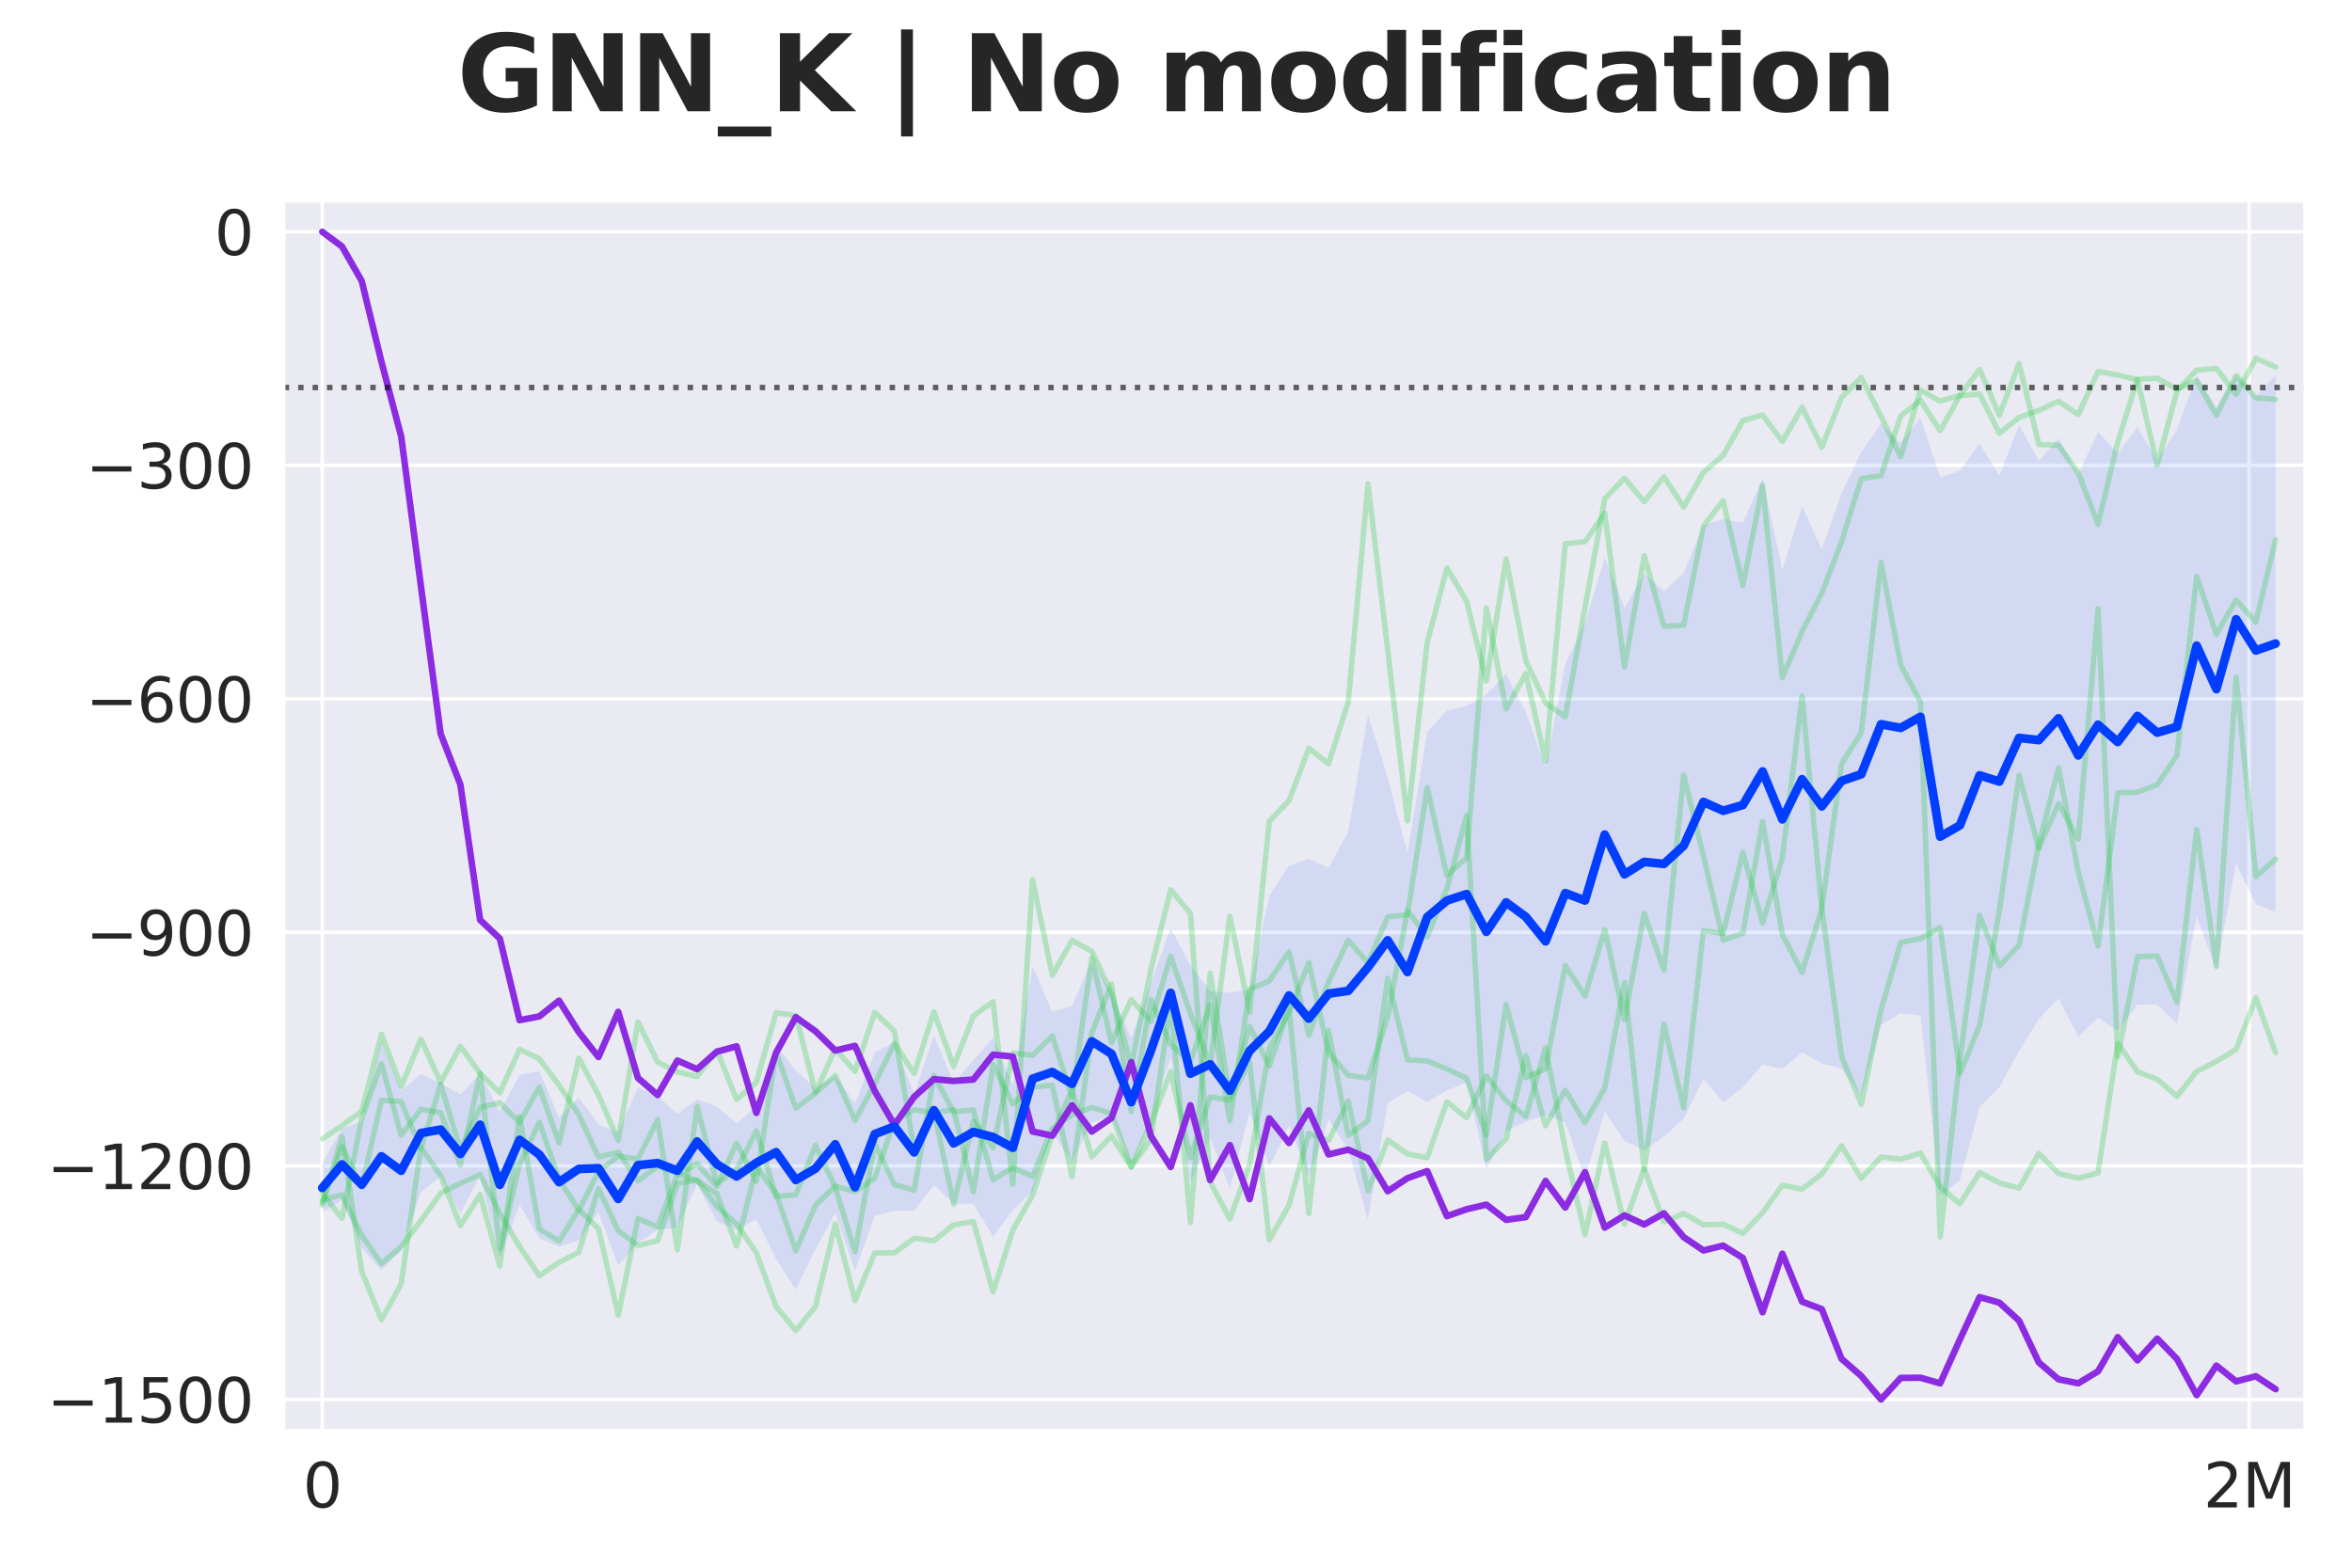 <?xml version="1.0" encoding="utf-8" standalone="no"?>
<!DOCTYPE svg PUBLIC "-//W3C//DTD SVG 1.1//EN"
  "http://www.w3.org/Graphics/SVG/1.1/DTD/svg11.dtd">
<svg xmlns:xlink="http://www.w3.org/1999/xlink" width="540pt" height="360pt" viewBox="0 0 540 360" xmlns="http://www.w3.org/2000/svg" version="1.1">
 <defs>
  <style type="text/css">*{stroke-linejoin: round; stroke-linecap: butt}</style>
 </defs>
 <g id="figure_1">
  <g id="patch_1">
   <path d="M 0 360 
L 540 360 
L 540 0 
L 0 0 
z
" style="fill: #ffffff"/>
  </g>
  <g id="axes_1">
   <g id="patch_2">
    <path d="M 65.14 328.52 
L 529.2 328.52 
L 529.2 46.08 
L 65.14 46.08 
z
" style="fill: #eaeaf2"/>
   </g>
   <g id="matplotlib.axis_1">
    <g id="xtick_1">
     <g id="line2d_1">
      <path d="M 73.988 328.52 
L 73.988 46.08 
" clip-path="url(#p86c59e39cd)" style="fill: none; stroke: #ffffff; stroke-width: 0.8; stroke-linecap: round"/>
     </g>
     <g id="text_1">
      <!-- 0 -->
      <g style="fill: #262626" transform="translate(69.534 346.158) scale(0.14 -0.14)">
       <defs>
        <path id="DejaVuSans-30" d="M 2034 4250 
Q 1547 4250 1301 3770 
Q 1056 3291 1056 2328 
Q 1056 1369 1301 889 
Q 1547 409 2034 409 
Q 2525 409 2770 889 
Q 3016 1369 3016 2328 
Q 3016 3291 2770 3770 
Q 2525 4250 2034 4250 
z
M 2034 4750 
Q 2819 4750 3233 4129 
Q 3647 3509 3647 2328 
Q 3647 1150 3233 529 
Q 2819 -91 2034 -91 
Q 1250 -91 836 529 
Q 422 1150 422 2328 
Q 422 3509 836 4129 
Q 1250 4750 2034 4750 
z
" transform="scale(0.016)"/>
       </defs>
       <use xlink:href="#DejaVuSans-30"/>
      </g>
     </g>
    </g>
    <g id="xtick_2">
     <g id="line2d_2">
      <path d="M 516.371 328.52 
L 516.371 46.08 
" clip-path="url(#p86c59e39cd)" style="fill: none; stroke: #ffffff; stroke-width: 0.8; stroke-linecap: round"/>
     </g>
     <g id="text_2">
      <!-- 2M -->
      <g style="fill: #262626" transform="translate(505.877 346.158) scale(0.14 -0.14)">
       <defs>
        <path id="DejaVuSans-32" d="M 1228 531 
L 3431 531 
L 3431 0 
L 469 0 
L 469 531 
Q 828 903 1448 1529 
Q 2069 2156 2228 2338 
Q 2531 2678 2651 2914 
Q 2772 3150 2772 3378 
Q 2772 3750 2511 3984 
Q 2250 4219 1831 4219 
Q 1534 4219 1204 4116 
Q 875 4013 500 3803 
L 500 4441 
Q 881 4594 1212 4672 
Q 1544 4750 1819 4750 
Q 2544 4750 2975 4387 
Q 3406 4025 3406 3419 
Q 3406 3131 3298 2873 
Q 3191 2616 2906 2266 
Q 2828 2175 2409 1742 
Q 1991 1309 1228 531 
z
" transform="scale(0.016)"/>
        <path id="DejaVuSans-4d" d="M 628 4666 
L 1569 4666 
L 2759 1491 
L 3956 4666 
L 4897 4666 
L 4897 0 
L 4281 0 
L 4281 4097 
L 3078 897 
L 2444 897 
L 1241 4097 
L 1241 0 
L 628 0 
L 628 4666 
z
" transform="scale(0.016)"/>
       </defs>
       <use xlink:href="#DejaVuSans-32"/>
       <use xlink:href="#DejaVuSans-4d" transform="translate(63.623 0)"/>
      </g>
     </g>
    </g>
   </g>
   <g id="matplotlib.axis_2">
    <g id="ytick_1">
     <g id="line2d_3">
      <path d="M 65.14 321.37 
L 529.2 321.37 
" clip-path="url(#p86c59e39cd)" style="fill: none; stroke: #ffffff; stroke-width: 0.8; stroke-linecap: round"/>
     </g>
     <g id="text_3">
      <!-- −1500 -->
      <g style="fill: #262626" transform="translate(10.778 326.689) scale(0.14 -0.14)">
       <defs>
        <path id="DejaVuSans-2212" d="M 678 2272 
L 4684 2272 
L 4684 1741 
L 678 1741 
L 678 2272 
z
" transform="scale(0.016)"/>
        <path id="DejaVuSans-31" d="M 794 531 
L 1825 531 
L 1825 4091 
L 703 3866 
L 703 4441 
L 1819 4666 
L 2450 4666 
L 2450 531 
L 3481 531 
L 3481 0 
L 794 0 
L 794 531 
z
" transform="scale(0.016)"/>
        <path id="DejaVuSans-35" d="M 691 4666 
L 3169 4666 
L 3169 4134 
L 1269 4134 
L 1269 2991 
Q 1406 3038 1543 3061 
Q 1681 3084 1819 3084 
Q 2600 3084 3056 2656 
Q 3513 2228 3513 1497 
Q 3513 744 3044 326 
Q 2575 -91 1722 -91 
Q 1428 -91 1123 -41 
Q 819 9 494 109 
L 494 744 
Q 775 591 1075 516 
Q 1375 441 1709 441 
Q 2250 441 2565 725 
Q 2881 1009 2881 1497 
Q 2881 1984 2565 2268 
Q 2250 2553 1709 2553 
Q 1456 2553 1204 2497 
Q 953 2441 691 2322 
L 691 4666 
z
" transform="scale(0.016)"/>
       </defs>
       <use xlink:href="#DejaVuSans-2212"/>
       <use xlink:href="#DejaVuSans-31" transform="translate(83.789 0)"/>
       <use xlink:href="#DejaVuSans-35" transform="translate(147.412 0)"/>
       <use xlink:href="#DejaVuSans-30" transform="translate(211.035 0)"/>
       <use xlink:href="#DejaVuSans-30" transform="translate(274.658 0)"/>
      </g>
     </g>
    </g>
    <g id="ytick_2">
     <g id="line2d_4">
      <path d="M 65.14 267.742 
L 529.2 267.742 
" clip-path="url(#p86c59e39cd)" style="fill: none; stroke: #ffffff; stroke-width: 0.8; stroke-linecap: round"/>
     </g>
     <g id="text_4">
      <!-- −1200 -->
      <g style="fill: #262626" transform="translate(10.778 273.061) scale(0.14 -0.14)">
       <use xlink:href="#DejaVuSans-2212"/>
       <use xlink:href="#DejaVuSans-31" transform="translate(83.789 0)"/>
       <use xlink:href="#DejaVuSans-32" transform="translate(147.412 0)"/>
       <use xlink:href="#DejaVuSans-30" transform="translate(211.035 0)"/>
       <use xlink:href="#DejaVuSans-30" transform="translate(274.658 0)"/>
      </g>
     </g>
    </g>
    <g id="ytick_3">
     <g id="line2d_5">
      <path d="M 65.14 214.114 
L 529.2 214.114 
" clip-path="url(#p86c59e39cd)" style="fill: none; stroke: #ffffff; stroke-width: 0.8; stroke-linecap: round"/>
     </g>
     <g id="text_5">
      <!-- −900 -->
      <g style="fill: #262626" transform="translate(19.686 219.433) scale(0.14 -0.14)">
       <defs>
        <path id="DejaVuSans-39" d="M 703 97 
L 703 672 
Q 941 559 1184 500 
Q 1428 441 1663 441 
Q 2288 441 2617 861 
Q 2947 1281 2994 2138 
Q 2813 1869 2534 1725 
Q 2256 1581 1919 1581 
Q 1219 1581 811 2004 
Q 403 2428 403 3163 
Q 403 3881 828 4315 
Q 1253 4750 1959 4750 
Q 2769 4750 3195 4129 
Q 3622 3509 3622 2328 
Q 3622 1225 3098 567 
Q 2575 -91 1691 -91 
Q 1453 -91 1209 -44 
Q 966 3 703 97 
z
M 1959 2075 
Q 2384 2075 2632 2365 
Q 2881 2656 2881 3163 
Q 2881 3666 2632 3958 
Q 2384 4250 1959 4250 
Q 1534 4250 1286 3958 
Q 1038 3666 1038 3163 
Q 1038 2656 1286 2365 
Q 1534 2075 1959 2075 
z
" transform="scale(0.016)"/>
       </defs>
       <use xlink:href="#DejaVuSans-2212"/>
       <use xlink:href="#DejaVuSans-39" transform="translate(83.789 0)"/>
       <use xlink:href="#DejaVuSans-30" transform="translate(147.412 0)"/>
       <use xlink:href="#DejaVuSans-30" transform="translate(211.035 0)"/>
      </g>
     </g>
    </g>
    <g id="ytick_4">
     <g id="line2d_6">
      <path d="M 65.14 160.486 
L 529.2 160.486 
" clip-path="url(#p86c59e39cd)" style="fill: none; stroke: #ffffff; stroke-width: 0.8; stroke-linecap: round"/>
     </g>
     <g id="text_6">
      <!-- −600 -->
      <g style="fill: #262626" transform="translate(19.686 165.805) scale(0.14 -0.14)">
       <defs>
        <path id="DejaVuSans-36" d="M 2113 2584 
Q 1688 2584 1439 2293 
Q 1191 2003 1191 1497 
Q 1191 994 1439 701 
Q 1688 409 2113 409 
Q 2538 409 2786 701 
Q 3034 994 3034 1497 
Q 3034 2003 2786 2293 
Q 2538 2584 2113 2584 
z
M 3366 4563 
L 3366 3988 
Q 3128 4100 2886 4159 
Q 2644 4219 2406 4219 
Q 1781 4219 1451 3797 
Q 1122 3375 1075 2522 
Q 1259 2794 1537 2939 
Q 1816 3084 2150 3084 
Q 2853 3084 3261 2657 
Q 3669 2231 3669 1497 
Q 3669 778 3244 343 
Q 2819 -91 2113 -91 
Q 1303 -91 875 529 
Q 447 1150 447 2328 
Q 447 3434 972 4092 
Q 1497 4750 2381 4750 
Q 2619 4750 2861 4703 
Q 3103 4656 3366 4563 
z
" transform="scale(0.016)"/>
       </defs>
       <use xlink:href="#DejaVuSans-2212"/>
       <use xlink:href="#DejaVuSans-36" transform="translate(83.789 0)"/>
       <use xlink:href="#DejaVuSans-30" transform="translate(147.412 0)"/>
       <use xlink:href="#DejaVuSans-30" transform="translate(211.035 0)"/>
      </g>
     </g>
    </g>
    <g id="ytick_5">
     <g id="line2d_7">
      <path d="M 65.14 106.858 
L 529.2 106.858 
" clip-path="url(#p86c59e39cd)" style="fill: none; stroke: #ffffff; stroke-width: 0.8; stroke-linecap: round"/>
     </g>
     <g id="text_7">
      <!-- −300 -->
      <g style="fill: #262626" transform="translate(19.686 112.177) scale(0.14 -0.14)">
       <defs>
        <path id="DejaVuSans-33" d="M 2597 2516 
Q 3050 2419 3304 2112 
Q 3559 1806 3559 1356 
Q 3559 666 3084 287 
Q 2609 -91 1734 -91 
Q 1441 -91 1130 -33 
Q 819 25 488 141 
L 488 750 
Q 750 597 1062 519 
Q 1375 441 1716 441 
Q 2309 441 2620 675 
Q 2931 909 2931 1356 
Q 2931 1769 2642 2001 
Q 2353 2234 1838 2234 
L 1294 2234 
L 1294 2753 
L 1863 2753 
Q 2328 2753 2575 2939 
Q 2822 3125 2822 3475 
Q 2822 3834 2567 4026 
Q 2313 4219 1838 4219 
Q 1578 4219 1281 4162 
Q 984 4106 628 3988 
L 628 4550 
Q 988 4650 1302 4700 
Q 1616 4750 1894 4750 
Q 2613 4750 3031 4423 
Q 3450 4097 3450 3541 
Q 3450 3153 3228 2886 
Q 3006 2619 2597 2516 
z
" transform="scale(0.016)"/>
       </defs>
       <use xlink:href="#DejaVuSans-2212"/>
       <use xlink:href="#DejaVuSans-33" transform="translate(83.789 0)"/>
       <use xlink:href="#DejaVuSans-30" transform="translate(147.412 0)"/>
       <use xlink:href="#DejaVuSans-30" transform="translate(211.035 0)"/>
      </g>
     </g>
    </g>
    <g id="ytick_6">
     <g id="line2d_8">
      <path d="M 65.14 53.23 
L 529.2 53.23 
" clip-path="url(#p86c59e39cd)" style="fill: none; stroke: #ffffff; stroke-width: 0.8; stroke-linecap: round"/>
     </g>
     <g id="text_8">
      <!-- 0 -->
      <g style="fill: #262626" transform="translate(49.233 58.549) scale(0.14 -0.14)">
       <use xlink:href="#DejaVuSans-30"/>
      </g>
     </g>
    </g>
   </g>
   <g id="FillBetweenPolyCollection_1">
    <path d="M 73.988 267.091 
L 73.988 278.483 
L 78.518 275.624 
L 83.048 286.527 
L 87.578 291.694 
L 92.108 287.128 
L 96.638 273.802 
L 101.168 270.046 
L 105.698 278.686 
L 110.228 269.949 
L 114.758 288.867 
L 119.288 276.635 
L 123.818 284.331 
L 128.348 286.305 
L 132.878 284.853 
L 137.408 278.316 
L 141.938 290.54 
L 146.468 285.398 
L 150.998 282.388 
L 155.528 281.887 
L 160.058 271.86 
L 164.588 280.529 
L 169.118 282.392 
L 173.648 279.991 
L 178.178 289.109 
L 182.708 296.148 
L 187.238 286.816 
L 191.768 278.62 
L 196.298 291.832 
L 200.828 279.229 
L 205.358 278.014 
L 209.888 277.955 
L 214.418 272.108 
L 218.948 276.465 
L 223.478 276.412 
L 228.008 283.969 
L 232.538 277.884 
L 237.068 273.581 
L 241.598 259.953 
L 246.128 266.783 
L 250.658 257.725 
L 255.188 256.161 
L 259.718 267.75 
L 264.248 256.869 
L 268.778 242.853 
L 273.308 271.425 
L 277.838 261.18 
L 282.368 272.93 
L 286.898 255.448 
L 291.428 267.921 
L 295.958 258.407 
L 300.488 270.613 
L 305.018 257.121 
L 309.548 264.025 
L 314.078 280.166 
L 318.608 253.253 
L 323.138 250.522 
L 327.668 253.08 
L 332.198 250.409 
L 336.728 248.546 
L 341.258 268.487 
L 345.788 259.69 
L 350.318 257.577 
L 354.848 256.043 
L 359.378 257.746 
L 363.908 270.489 
L 368.438 255.32 
L 372.968 261.977 
L 377.498 264.109 
L 382.028 260.987 
L 386.558 256.868 
L 391.088 247.707 
L 395.618 253.156 
L 400.148 249.669 
L 404.678 244.429 
L 409.208 245.481 
L 413.738 241.614 
L 418.268 244.209 
L 422.798 245.364 
L 427.328 251.765 
L 431.858 235.32 
L 436.388 232.659 
L 440.918 233.237 
L 445.448 274.646 
L 449.978 270.955 
L 454.508 254.217 
L 459.038 249.677 
L 463.568 241.34 
L 468.098 234.048 
L 472.628 229.253 
L 477.158 238.047 
L 481.688 233.626 
L 486.218 236.721 
L 490.748 230.709 
L 495.278 230.692 
L 499.808 235.031 
L 504.338 210.393 
L 508.868 222.907 
L 513.398 198.309 
L 517.928 207.63 
L 522.458 209.463 
L 522.458 86.115 
L 522.458 86.115 
L 517.928 91.126 
L 513.398 86.108 
L 508.868 93.58 
L 504.338 86.142 
L 499.808 98.758 
L 495.278 105.793 
L 490.748 98.11 
L 486.218 104.061 
L 481.688 99.208 
L 477.158 108.901 
L 472.628 100.651 
L 468.098 105.873 
L 463.568 97.56 
L 459.038 109.271 
L 454.508 101.882 
L 449.978 108.109 
L 445.448 109.604 
L 440.918 95.967 
L 436.388 101.642 
L 431.858 97.313 
L 427.328 103.821 
L 422.798 113.32 
L 418.268 126.122 
L 413.738 116.27 
L 409.208 130.828 
L 404.678 109.894 
L 400.148 120.062 
L 395.618 119.201 
L 391.088 120.61 
L 386.558 131.558 
L 382.028 135.776 
L 377.498 131.743 
L 372.968 139.567 
L 368.438 127.989 
L 363.908 143.08 
L 359.378 152.439 
L 354.848 176.269 
L 350.318 163.508 
L 345.788 154.757 
L 341.258 159.477 
L 336.728 162.088 
L 332.198 163.204 
L 327.668 168.121 
L 323.138 195.913 
L 318.608 178.605 
L 314.078 164.078 
L 309.548 191.031 
L 305.018 199.274 
L 300.488 197.206 
L 295.958 198.787 
L 291.428 205.727 
L 286.898 227.196 
L 282.368 227.957 
L 277.838 227.619 
L 273.308 221.67 
L 268.778 213.144 
L 264.248 225.598 
L 259.718 238.459 
L 255.188 227.83 
L 250.658 220.531 
L 246.128 230.995 
L 241.598 232.397 
L 237.068 221.866 
L 232.538 249.276 
L 228.008 238.266 
L 223.478 243.485 
L 218.948 248.644 
L 214.418 237.794 
L 209.888 251.315 
L 205.358 239.363 
L 200.828 241.642 
L 196.298 253.441 
L 191.768 246.924 
L 187.238 249.857 
L 182.708 245.792 
L 178.178 240.062 
L 173.648 254.061 
L 169.118 257.92 
L 164.588 254.149 
L 160.058 252.412 
L 155.528 255.77 
L 150.998 251.8 
L 146.468 249.74 
L 141.938 260.09 
L 137.408 258.209 
L 132.878 252.017 
L 128.348 256.636 
L 123.818 245.908 
L 119.288 246.861 
L 114.758 255.294 
L 110.228 246.615 
L 105.698 251.298 
L 101.168 248.741 
L 96.638 246.603 
L 92.108 250.564 
L 87.578 239.394 
L 83.048 257.547 
L 78.518 259.145 
L 73.988 267.091 
z
" clip-path="url(#p86c59e39cd)" style="fill: #023eff; fill-opacity: 0.1"/>
   </g>
   <g id="line2d_9">
    <path d="M 73.988 276.685 
L 78.518 260.913 
L 83.048 291.99 
L 87.578 303.078 
L 92.108 294.82 
L 96.638 263.457 
L 101.168 269.963 
L 105.698 281.453 
L 110.228 274.318 
L 114.758 290.754 
L 119.288 256.384 
L 123.818 282.218 
L 128.348 285.026 
L 132.878 277.719 
L 137.408 282.178 
L 141.938 302.019 
L 146.468 279.846 
L 150.998 281.753 
L 155.528 269.716 
L 160.058 267.253 
L 164.588 272.462 
L 169.118 262.485 
L 173.648 271.308 
L 178.178 241.517 
L 182.708 254.486 
L 187.238 251.015 
L 191.768 246.953 
L 196.298 257.324 
L 200.828 248.892 
L 205.358 239.556 
L 209.888 246.53 
L 214.418 232.338 
L 218.948 244.875 
L 223.478 233.26 
L 228.008 230.005 
L 232.538 271.964 
L 237.068 201.986 
L 241.598 223.955 
L 246.128 215.955 
L 250.658 218.468 
L 255.188 227.985 
L 259.718 244.731 
L 264.248 222.514 
L 268.778 204.315 
L 273.308 209.746 
L 277.838 271.408 
L 282.368 279.934 
L 286.898 267.408 
L 291.428 240.771 
L 295.958 232.438 
L 300.488 221.027 
L 305.018 241.674 
L 309.548 246.948 
L 314.078 247.552 
L 318.608 233.496 
L 323.138 209.124 
L 327.668 215.113 
L 332.198 204.104 
L 336.728 187.27 
L 341.258 266.197 
L 345.788 261.511 
L 350.318 242.381 
L 354.848 258.521 
L 359.378 250.328 
L 363.908 257.779 
L 368.438 249.871 
L 372.968 225.641 
L 377.498 268.674 
L 382.028 235.228 
L 386.558 254.412 
L 391.088 213.721 
L 395.618 214.355 
L 400.148 195.78 
L 404.678 211.947 
L 409.208 197.043 
L 413.738 159.842 
L 418.268 208.678 
L 422.798 242.5 
L 427.328 253.583 
L 431.858 231.866 
L 436.388 216.456 
L 440.918 215.529 
L 445.448 212.983 
L 449.978 246.507 
L 454.508 235.496 
L 459.038 209.092 
L 463.568 178.036 
L 468.098 194.792 
L 472.628 184.543 
L 477.158 192.713 
L 481.688 139.771 
L 486.218 242.693 
L 490.748 219.687 
L 495.278 219.54 
L 499.808 230.131 
L 504.338 190.503 
L 508.868 221.897 
L 513.398 155.475 
L 517.928 201.273 
L 522.458 197.299 
" clip-path="url(#p86c59e39cd)" style="fill: none; stroke: #1ac938; stroke-opacity: 0.27; stroke-width: 1.25; stroke-linecap: round"/>
   </g>
   <g id="line2d_10">
    <path d="M 73.988 274.059 
L 78.518 279.761 
L 83.048 256.789 
L 87.578 244.265 
L 92.108 260.671 
L 96.638 254.74 
L 101.168 255.513 
L 105.698 267.567 
L 110.228 246.532 
L 114.758 286.782 
L 119.288 267.333 
L 123.818 257.701 
L 128.348 270.762 
L 132.878 277.979 
L 137.408 269.052 
L 141.938 265.491 
L 146.468 266.143 
L 150.998 257.108 
L 155.528 286.96 
L 160.058 254.097 
L 164.588 271.801 
L 169.118 268.637 
L 173.648 259.669 
L 178.178 274.698 
L 182.708 274.41 
L 187.238 263.001 
L 191.768 272.627 
L 196.298 287.473 
L 200.828 262.532 
L 205.358 272.062 
L 209.888 273.298 
L 214.418 246.977 
L 218.948 255.315 
L 223.478 254.908 
L 228.008 270.935 
L 232.538 268.126 
L 237.068 270.168 
L 241.598 259.113 
L 246.128 256.074 
L 250.658 254.299 
L 255.188 255.736 
L 259.718 267.996 
L 264.248 257.885 
L 268.778 246.08 
L 273.308 265.836 
L 277.838 251.914 
L 282.368 252.646 
L 286.898 243.896 
L 291.428 284.729 
L 295.958 276.74 
L 300.488 260.289 
L 305.018 261.888 
L 309.548 252.883 
L 314.078 273.435 
L 318.608 261.774 
L 323.138 264.993 
L 327.668 265.853 
L 332.198 253.029 
L 336.728 256.672 
L 341.258 247.049 
L 345.788 252.755 
L 350.318 256.411 
L 354.848 240.6 
L 359.378 263.93 
L 363.908 283.538 
L 368.438 262.48 
L 372.968 281.088 
L 377.498 268.396 
L 382.028 280.598 
L 386.558 278.643 
L 391.088 281.255 
L 395.618 281.127 
L 400.148 283.216 
L 404.678 278.462 
L 409.208 272.172 
L 413.738 273.07 
L 418.268 269.613 
L 422.798 263.122 
L 427.328 270.584 
L 431.858 265.688 
L 436.388 266.194 
L 440.918 264.792 
L 445.448 272.569 
L 449.978 276.436 
L 454.508 269.234 
L 459.038 271.63 
L 463.568 272.862 
L 468.098 264.857 
L 472.628 269.496 
L 477.158 270.557 
L 481.688 269.354 
L 486.218 239.567 
L 490.748 246.128 
L 495.278 247.809 
L 499.808 251.775 
L 504.338 246.034 
L 508.868 243.755 
L 513.398 240.939 
L 517.928 229.135 
L 522.458 241.712 
" clip-path="url(#p86c59e39cd)" style="fill: none; stroke: #1ac938; stroke-opacity: 0.27; stroke-width: 1.25; stroke-linecap: round"/>
   </g>
   <g id="line2d_11">
    <path d="M 73.988 276.181 
L 78.518 263.356 
L 83.048 272.591 
L 87.578 252.677 
L 92.108 252.966 
L 96.638 263.853 
L 101.168 248.958 
L 105.698 263.986 
L 110.228 254.311 
L 114.758 253.251 
L 119.288 257.788 
L 123.818 249.593 
L 128.348 262.466 
L 132.878 242.98 
L 137.408 251.451 
L 141.938 261.876 
L 146.468 234.661 
L 150.998 243.908 
L 155.528 246.16 
L 160.058 247.213 
L 164.588 241.212 
L 169.118 252.459 
L 173.648 248.558 
L 178.178 232.566 
L 182.708 233.197 
L 187.238 250.893 
L 191.768 240.833 
L 196.298 246.033 
L 200.828 232.493 
L 205.358 236.78 
L 209.888 264.136 
L 214.418 255.093 
L 218.948 276.465 
L 223.478 257.398 
L 228.008 263.582 
L 232.538 241.811 
L 237.068 242.353 
L 241.598 237.897 
L 246.128 251.941 
L 250.658 220.036 
L 255.188 239.438 
L 259.718 229.556 
L 264.248 234.565 
L 268.778 219.631 
L 273.308 232.719 
L 277.838 244.396 
L 282.368 210.399 
L 286.898 232.402 
L 291.428 188.584 
L 295.958 183.84 
L 300.488 171.824 
L 305.018 175.398 
L 309.548 161.165 
L 314.078 111.121 
L 318.608 149.216 
L 323.138 188.52 
L 327.668 147.543 
L 332.198 130.432 
L 336.728 138.076 
L 341.258 156.346 
L 345.788 128.354 
L 350.318 151.744 
L 354.848 161.41 
L 359.378 164.607 
L 363.908 139.467 
L 368.438 114.557 
L 372.968 109.791 
L 377.498 115.214 
L 382.028 109.477 
L 386.558 116.45 
L 391.088 108.479 
L 395.618 104.535 
L 400.148 96.589 
L 404.678 95.306 
L 409.208 101.375 
L 413.738 93.508 
L 418.268 102.722 
L 422.798 91.284 
L 427.328 86.68 
L 431.858 95.625 
L 436.388 104.91 
L 440.918 89.564 
L 445.448 92.123 
L 449.978 90.793 
L 454.508 84.844 
L 459.038 95.342 
L 463.568 83.469 
L 468.098 102.056 
L 472.628 102.271 
L 477.158 108.601 
L 481.688 120.396 
L 486.218 101.493 
L 490.748 87.087 
L 495.278 86.863 
L 499.808 89.34 
L 504.338 87.429 
L 508.868 95.339 
L 513.398 86.274 
L 517.928 91.35 
L 522.458 91.723 
" clip-path="url(#p86c59e39cd)" style="fill: none; stroke: #1ac938; stroke-opacity: 0.27; stroke-width: 1.25; stroke-linecap: round"/>
   </g>
   <g id="line2d_12">
    <path d="M 73.988 275.478 
L 78.518 274.397 
L 83.048 283.637 
L 87.578 290.175 
L 92.108 286.266 
L 96.638 280.338 
L 101.168 274.009 
L 105.698 271.733 
L 110.228 269.734 
L 114.758 278.66 
L 119.288 286.261 
L 123.818 292.94 
L 128.348 289.892 
L 132.878 287.568 
L 137.408 272.94 
L 141.938 282.617 
L 146.468 286.031 
L 150.998 284.893 
L 155.528 271.784 
L 160.058 270.979 
L 164.588 277.08 
L 169.118 281.074 
L 173.648 287.668 
L 178.178 300.033 
L 182.708 305.543 
L 187.238 300.021 
L 191.768 281.072 
L 196.298 298.693 
L 200.828 287.749 
L 205.358 287.684 
L 209.888 284.346 
L 214.418 284.894 
L 218.948 281.258 
L 223.478 280.509 
L 228.008 296.641 
L 232.538 282.476 
L 237.068 274.461 
L 241.598 260.669 
L 246.128 250.294 
L 250.658 265.66 
L 255.188 260.841 
L 259.718 267.984 
L 264.248 261.601 
L 268.778 230.092 
L 273.308 280.736 
L 277.838 223.513 
L 282.368 251.864 
L 286.898 235.706 
L 291.428 244.793 
L 295.958 231.364 
L 300.488 278.684 
L 305.018 236.601 
L 309.548 260.715 
L 314.078 257.387 
L 318.608 224.614 
L 323.138 243.391 
L 327.668 243.613 
L 332.198 245.473 
L 336.728 247.617 
L 341.258 260.699 
L 345.788 230.685 
L 350.318 247.497 
L 354.848 245.428 
L 359.378 221.742 
L 363.908 228.734 
L 368.438 213.473 
L 372.968 234.184 
L 377.498 209.762 
L 382.028 222.805 
L 386.558 178.006 
L 391.088 196.506 
L 395.618 215.909 
L 400.148 214.326 
L 404.678 188.658 
L 409.208 214.623 
L 413.738 223.267 
L 418.268 208.627 
L 422.798 175.384 
L 427.328 168.233 
L 431.858 129.189 
L 436.388 152.686 
L 440.918 161.184 
L 445.448 284.051 
L 449.978 243.061 
L 454.508 210.209 
L 459.038 221.831 
L 463.568 217.03 
L 468.098 193.851 
L 472.628 176.313 
L 477.158 200.292 
L 481.688 217.248 
L 486.218 182.082 
L 490.748 181.928 
L 495.278 180.177 
L 499.808 173.479 
L 504.338 132.364 
L 508.868 145.655 
L 513.398 137.764 
L 517.928 142.854 
L 522.458 123.927 
" clip-path="url(#p86c59e39cd)" style="fill: none; stroke: #1ac938; stroke-opacity: 0.27; stroke-width: 1.25; stroke-linecap: round"/>
   </g>
   <g id="line2d_13">
    <path d="M 73.988 261.532 
L 78.518 258.497 
L 83.048 255.177 
L 87.578 237.524 
L 92.108 249.505 
L 96.638 238.625 
L 101.168 248.526 
L 105.698 240.221 
L 110.228 246.515 
L 114.758 250.956 
L 119.288 240.974 
L 123.818 243.145 
L 128.348 249.208 
L 132.878 255.929 
L 137.408 265.694 
L 141.938 264.572 
L 146.468 271.164 
L 150.998 267.809 
L 155.528 269.524 
L 160.058 271.138 
L 164.588 274.14 
L 169.118 286.125 
L 173.648 267.928 
L 178.178 274.114 
L 182.708 287.215 
L 187.238 276.752 
L 191.768 272.374 
L 196.298 273.659 
L 200.828 270.512 
L 205.358 257.36 
L 209.888 254.864 
L 214.418 255.452 
L 218.948 254.861 
L 223.478 273.668 
L 228.008 244.424 
L 232.538 253.524 
L 237.068 249.651 
L 241.598 249.241 
L 246.128 270.182 
L 250.658 237.178 
L 255.188 225.978 
L 259.718 255.256 
L 264.248 229.602 
L 268.778 239.874 
L 273.308 243.7 
L 277.838 230.769 
L 282.368 257.375 
L 286.898 227.197 
L 291.428 225.245 
L 295.958 218.602 
L 300.488 237.724 
L 305.018 225.427 
L 309.548 215.929 
L 314.078 221.112 
L 318.608 210.545 
L 323.138 210.061 
L 327.668 180.882 
L 332.198 200.996 
L 336.728 196.95 
L 341.258 139.62 
L 345.788 162.811 
L 350.318 154.679 
L 354.848 174.821 
L 359.378 124.857 
L 363.908 124.404 
L 368.438 117.891 
L 372.968 153.155 
L 377.498 127.582 
L 382.028 143.798 
L 386.558 143.556 
L 391.088 120.831 
L 395.618 114.968 
L 400.148 134.418 
L 404.678 111.434 
L 409.208 155.56 
L 413.738 145.024 
L 418.268 136.186 
L 422.798 124.42 
L 427.328 109.883 
L 431.858 109.216 
L 436.388 95.506 
L 440.918 91.942 
L 445.448 98.897 
L 449.978 90.862 
L 454.508 90.465 
L 459.038 99.475 
L 463.568 95.853 
L 468.098 94.249 
L 472.628 92.138 
L 477.158 95.21 
L 481.688 85.315 
L 486.218 86.118 
L 490.748 87.217 
L 495.278 106.824 
L 499.808 89.749 
L 504.338 85.009 
L 508.868 84.571 
L 513.398 90.591 
L 517.928 82.277 
L 522.458 84.286 
" clip-path="url(#p86c59e39cd)" style="fill: none; stroke: #1ac938; stroke-opacity: 0.27; stroke-width: 1.25; stroke-linecap: round"/>
   </g>
   <g id="line2d_14">
    <path d="M 73.988 53.23 
L 78.518 56.603 
L 83.048 64.527 
L 87.578 83.089 
L 92.108 100.218 
L 96.638 134.596 
L 101.168 168.506 
L 105.698 180.178 
L 110.228 211.252 
L 114.758 215.53 
L 119.288 234.272 
L 123.818 233.408 
L 128.348 229.793 
L 132.878 236.997 
L 137.408 242.735 
L 141.938 232.355 
L 146.468 247.544 
L 150.998 251.459 
L 155.528 243.541 
L 160.058 245.523 
L 164.588 241.5 
L 169.118 240.274 
L 173.648 255.566 
L 178.178 241.755 
L 182.708 233.577 
L 187.238 236.818 
L 191.768 241.233 
L 196.298 240.163 
L 200.828 250.541 
L 205.358 258.346 
L 209.888 251.865 
L 214.418 247.814 
L 218.948 248.224 
L 223.478 247.905 
L 228.008 242.178 
L 232.538 242.627 
L 237.068 259.826 
L 241.598 260.808 
L 246.128 253.802 
L 250.658 259.848 
L 255.188 256.733 
L 259.718 243.908 
L 264.248 260.911 
L 268.778 267.989 
L 273.308 253.815 
L 277.838 270.966 
L 282.368 262.967 
L 286.898 275.376 
L 291.428 256.823 
L 295.958 262.467 
L 300.488 254.993 
L 305.018 265.106 
L 309.548 264.007 
L 314.078 265.996 
L 318.608 273.553 
L 323.138 270.555 
L 327.668 268.928 
L 332.198 279.271 
L 336.728 277.685 
L 341.258 276.631 
L 345.788 280.125 
L 350.318 279.49 
L 354.848 271.183 
L 359.378 277.294 
L 363.908 269.175 
L 368.438 281.906 
L 372.968 279.1 
L 377.498 281.185 
L 382.028 278.63 
L 386.558 284.094 
L 391.088 287.149 
L 395.618 286.037 
L 400.148 288.871 
L 404.678 301.346 
L 409.208 287.902 
L 413.738 298.897 
L 418.268 300.633 
L 422.798 312.033 
L 427.328 315.977 
L 431.858 321.37 
L 436.388 316.421 
L 440.918 316.378 
L 445.448 317.661 
L 449.978 307.59 
L 454.508 297.862 
L 459.038 299.138 
L 463.568 303.277 
L 468.098 312.872 
L 472.628 316.748 
L 477.158 317.65 
L 481.688 314.91 
L 486.218 307.06 
L 490.748 312.386 
L 495.278 307.394 
L 499.808 312.065 
L 504.338 320.38 
L 508.868 313.6 
L 513.398 317.218 
L 517.928 316.039 
L 522.458 319.013 
" clip-path="url(#p86c59e39cd)" style="fill: none; stroke: #8b2be2; stroke-width: 1.5; stroke-linecap: round"/>
   </g>
   <g id="line2d_15">
    <path d="M 73.988 272.787 
L 78.518 267.385 
L 83.048 272.037 
L 87.578 265.544 
L 92.108 268.846 
L 96.638 260.203 
L 101.168 259.394 
L 105.698 264.992 
L 110.228 258.282 
L 114.758 272.081 
L 119.288 261.748 
L 123.818 265.119 
L 128.348 271.471 
L 132.878 268.435 
L 137.408 268.263 
L 141.938 275.315 
L 146.468 267.569 
L 150.998 267.094 
L 155.528 268.829 
L 160.058 262.136 
L 164.588 267.339 
L 169.118 270.156 
L 173.648 267.026 
L 178.178 264.586 
L 182.708 270.97 
L 187.238 268.336 
L 191.768 262.772 
L 196.298 272.636 
L 200.828 260.436 
L 205.358 258.689 
L 209.888 264.635 
L 214.418 254.951 
L 218.948 262.555 
L 223.478 259.949 
L 228.008 261.117 
L 232.538 263.58 
L 237.068 247.724 
L 241.598 246.175 
L 246.128 248.889 
L 250.658 239.128 
L 255.188 241.996 
L 259.718 253.105 
L 264.248 241.233 
L 268.778 227.998 
L 273.308 246.547 
L 277.838 244.4 
L 282.368 250.444 
L 286.898 241.322 
L 291.428 236.824 
L 295.958 228.597 
L 300.488 233.91 
L 305.018 228.197 
L 309.548 227.528 
L 314.078 222.122 
L 318.608 215.929 
L 323.138 223.218 
L 327.668 210.601 
L 332.198 206.807 
L 336.728 205.317 
L 341.258 213.982 
L 345.788 207.223 
L 350.318 210.543 
L 354.848 216.156 
L 359.378 205.093 
L 363.908 206.785 
L 368.438 191.654 
L 372.968 200.772 
L 377.498 197.926 
L 382.028 198.381 
L 386.558 194.213 
L 391.088 184.158 
L 395.618 186.179 
L 400.148 184.866 
L 404.678 177.161 
L 409.208 188.155 
L 413.738 178.942 
L 418.268 185.165 
L 422.798 179.342 
L 427.328 177.793 
L 431.858 166.317 
L 436.388 167.15 
L 440.918 164.602 
L 445.448 192.125 
L 449.978 189.532 
L 454.508 178.05 
L 459.038 179.474 
L 463.568 169.45 
L 468.098 169.961 
L 472.628 164.952 
L 477.158 173.474 
L 481.688 166.417 
L 486.218 170.391 
L 490.748 164.409 
L 495.278 168.243 
L 499.808 166.895 
L 504.338 148.268 
L 508.868 158.243 
L 513.398 142.209 
L 517.928 149.378 
L 522.458 147.789 
" clip-path="url(#p86c59e39cd)" style="fill: none; stroke: #023eff; stroke-width: 2; stroke-linecap: round"/>
   </g>
   <g id="line2d_16">
    <path d="M 65.14 88.982 
L 529.2 88.982 
" clip-path="url(#p86c59e39cd)" style="fill: none; stroke-dasharray: 1.25,2.062; stroke-dashoffset: 0; stroke: #000000; stroke-opacity: 0.6; stroke-width: 1.25"/>
   </g>
   <g id="patch_3">
    <path d="M 65.14 328.52 
L 65.14 46.08 
" style="fill: none; stroke: #ffffff; stroke-width: 0.8; stroke-linejoin: miter; stroke-linecap: square"/>
   </g>
   <g id="patch_4">
    <path d="M 529.2 328.52 
L 529.2 46.08 
" style="fill: none; stroke: #ffffff; stroke-width: 0.8; stroke-linejoin: miter; stroke-linecap: square"/>
   </g>
   <g id="patch_5">
    <path d="M 65.14 328.52 
L 529.2 328.52 
" style="fill: none; stroke: #ffffff; stroke-width: 0.8; stroke-linejoin: miter; stroke-linecap: square"/>
   </g>
   <g id="patch_6">
    <path d="M 65.14 46.08 
L 529.2 46.08 
" style="fill: none; stroke: #ffffff; stroke-width: 0.8; stroke-linejoin: miter; stroke-linecap: square"/>
   </g>
  </g>
  <g id="text_9">
   <!-- GNN_K | No modification -->
   <g style="fill: #262626" transform="translate(104.931 25.541) scale(0.24 -0.24)">
    <defs>
     <path id="DejaVuSans-Bold-47" d="M 4781 347 
Q 4331 128 3847 18 
Q 3363 -91 2847 -91 
Q 1681 -91 1000 561 
Q 319 1213 319 2328 
Q 319 3456 1012 4103 
Q 1706 4750 2913 4750 
Q 3378 4750 3804 4662 
Q 4231 4575 4609 4403 
L 4609 3438 
Q 4219 3659 3833 3768 
Q 3447 3878 3059 3878 
Q 2341 3878 1952 3476 
Q 1563 3075 1563 2328 
Q 1563 1588 1938 1184 
Q 2313 781 3003 781 
Q 3191 781 3352 804 
Q 3513 828 3641 878 
L 3641 1784 
L 2906 1784 
L 2906 2591 
L 4781 2591 
L 4781 347 
z
" transform="scale(0.016)"/>
     <path id="DejaVuSans-Bold-4e" d="M 588 4666 
L 1931 4666 
L 3628 1466 
L 3628 4666 
L 4769 4666 
L 4769 0 
L 3425 0 
L 1728 3200 
L 1728 0 
L 588 0 
L 588 4666 
z
" transform="scale(0.016)"/>
     <path id="DejaVuSans-Bold-5f" d="M 3200 -916 
L 3200 -1509 
L 0 -1509 
L 0 -916 
L 3200 -916 
z
" transform="scale(0.016)"/>
     <path id="DejaVuSans-Bold-4b" d="M 588 4666 
L 1791 4666 
L 1791 2963 
L 3525 4666 
L 4922 4666 
L 2675 2456 
L 5153 0 
L 3647 0 
L 1791 1838 
L 1791 0 
L 588 0 
L 588 4666 
z
" transform="scale(0.016)"/>
     <path id="DejaVuSans-Bold-20" transform="scale(0.016)"/>
     <path id="DejaVuSans-Bold-7c" d="M 1522 4891 
L 1522 -1509 
L 813 -1509 
L 813 4891 
L 1522 4891 
z
" transform="scale(0.016)"/>
     <path id="DejaVuSans-Bold-6f" d="M 2203 2784 
Q 1831 2784 1636 2517 
Q 1441 2250 1441 1747 
Q 1441 1244 1636 976 
Q 1831 709 2203 709 
Q 2569 709 2762 976 
Q 2956 1244 2956 1747 
Q 2956 2250 2762 2517 
Q 2569 2784 2203 2784 
z
M 2203 3584 
Q 3106 3584 3614 3096 
Q 4122 2609 4122 1747 
Q 4122 884 3614 396 
Q 3106 -91 2203 -91 
Q 1297 -91 786 396 
Q 275 884 275 1747 
Q 275 2609 786 3096 
Q 1297 3584 2203 3584 
z
" transform="scale(0.016)"/>
     <path id="DejaVuSans-Bold-6d" d="M 3781 2919 
Q 3994 3244 4286 3414 
Q 4578 3584 4928 3584 
Q 5531 3584 5847 3212 
Q 6163 2841 6163 2131 
L 6163 0 
L 5038 0 
L 5038 1825 
Q 5041 1866 5042 1909 
Q 5044 1953 5044 2034 
Q 5044 2406 4934 2573 
Q 4825 2741 4581 2741 
Q 4263 2741 4089 2478 
Q 3916 2216 3909 1719 
L 3909 0 
L 2784 0 
L 2784 1825 
Q 2784 2406 2684 2573 
Q 2584 2741 2328 2741 
Q 2006 2741 1831 2477 
Q 1656 2213 1656 1722 
L 1656 0 
L 531 0 
L 531 3500 
L 1656 3500 
L 1656 2988 
Q 1863 3284 2130 3434 
Q 2397 3584 2719 3584 
Q 3081 3584 3359 3409 
Q 3638 3234 3781 2919 
z
" transform="scale(0.016)"/>
     <path id="DejaVuSans-Bold-64" d="M 2919 2988 
L 2919 4863 
L 4044 4863 
L 4044 0 
L 2919 0 
L 2919 506 
Q 2688 197 2409 53 
Q 2131 -91 1766 -91 
Q 1119 -91 703 423 
Q 288 938 288 1747 
Q 288 2556 703 3070 
Q 1119 3584 1766 3584 
Q 2128 3584 2408 3439 
Q 2688 3294 2919 2988 
z
M 2181 722 
Q 2541 722 2730 984 
Q 2919 1247 2919 1747 
Q 2919 2247 2730 2509 
Q 2541 2772 2181 2772 
Q 1825 2772 1636 2509 
Q 1447 2247 1447 1747 
Q 1447 1247 1636 984 
Q 1825 722 2181 722 
z
" transform="scale(0.016)"/>
     <path id="DejaVuSans-Bold-69" d="M 538 3500 
L 1656 3500 
L 1656 0 
L 538 0 
L 538 3500 
z
M 538 4863 
L 1656 4863 
L 1656 3950 
L 538 3950 
L 538 4863 
z
" transform="scale(0.016)"/>
     <path id="DejaVuSans-Bold-66" d="M 2841 4863 
L 2841 4128 
L 2222 4128 
Q 1984 4128 1890 4042 
Q 1797 3956 1797 3744 
L 1797 3500 
L 2753 3500 
L 2753 2700 
L 1797 2700 
L 1797 0 
L 678 0 
L 678 2700 
L 122 2700 
L 122 3500 
L 678 3500 
L 678 3744 
Q 678 4316 997 4589 
Q 1316 4863 1984 4863 
L 2841 4863 
z
" transform="scale(0.016)"/>
     <path id="DejaVuSans-Bold-63" d="M 3366 3391 
L 3366 2478 
Q 3138 2634 2908 2709 
Q 2678 2784 2431 2784 
Q 1963 2784 1702 2511 
Q 1441 2238 1441 1747 
Q 1441 1256 1702 982 
Q 1963 709 2431 709 
Q 2694 709 2930 787 
Q 3166 866 3366 1019 
L 3366 103 
Q 3103 6 2833 -42 
Q 2563 -91 2291 -91 
Q 1344 -91 809 395 
Q 275 881 275 1747 
Q 275 2613 809 3098 
Q 1344 3584 2291 3584 
Q 2566 3584 2833 3536 
Q 3100 3488 3366 3391 
z
" transform="scale(0.016)"/>
     <path id="DejaVuSans-Bold-61" d="M 2106 1575 
Q 1756 1575 1579 1456 
Q 1403 1338 1403 1106 
Q 1403 894 1545 773 
Q 1688 653 1941 653 
Q 2256 653 2472 879 
Q 2688 1106 2688 1447 
L 2688 1575 
L 2106 1575 
z
M 3816 1997 
L 3816 0 
L 2688 0 
L 2688 519 
Q 2463 200 2181 54 
Q 1900 -91 1497 -91 
Q 953 -91 614 226 
Q 275 544 275 1050 
Q 275 1666 698 1953 
Q 1122 2241 2028 2241 
L 2688 2241 
L 2688 2328 
Q 2688 2594 2478 2717 
Q 2269 2841 1825 2841 
Q 1466 2841 1156 2769 
Q 847 2697 581 2553 
L 581 3406 
Q 941 3494 1303 3539 
Q 1666 3584 2028 3584 
Q 2975 3584 3395 3211 
Q 3816 2838 3816 1997 
z
" transform="scale(0.016)"/>
     <path id="DejaVuSans-Bold-74" d="M 1759 4494 
L 1759 3500 
L 2913 3500 
L 2913 2700 
L 1759 2700 
L 1759 1216 
Q 1759 972 1856 886 
Q 1953 800 2241 800 
L 2816 800 
L 2816 0 
L 1856 0 
Q 1194 0 917 276 
Q 641 553 641 1216 
L 641 2700 
L 84 2700 
L 84 3500 
L 641 3500 
L 641 4494 
L 1759 4494 
z
" transform="scale(0.016)"/>
     <path id="DejaVuSans-Bold-6e" d="M 4056 2131 
L 4056 0 
L 2931 0 
L 2931 347 
L 2931 1631 
Q 2931 2084 2911 2256 
Q 2891 2428 2841 2509 
Q 2775 2619 2662 2680 
Q 2550 2741 2406 2741 
Q 2056 2741 1856 2470 
Q 1656 2200 1656 1722 
L 1656 0 
L 538 0 
L 538 3500 
L 1656 3500 
L 1656 2988 
Q 1909 3294 2193 3439 
Q 2478 3584 2822 3584 
Q 3428 3584 3742 3212 
Q 4056 2841 4056 2131 
z
" transform="scale(0.016)"/>
    </defs>
    <use xlink:href="#DejaVuSans-Bold-47"/>
    <use xlink:href="#DejaVuSans-Bold-4e" transform="translate(82.08 0)"/>
    <use xlink:href="#DejaVuSans-Bold-4e" transform="translate(165.771 0)"/>
    <use xlink:href="#DejaVuSans-Bold-5f" transform="translate(249.463 0)"/>
    <use xlink:href="#DejaVuSans-Bold-4b" transform="translate(299.463 0)"/>
    <use xlink:href="#DejaVuSans-Bold-20" transform="translate(376.953 0)"/>
    <use xlink:href="#DejaVuSans-Bold-7c" transform="translate(411.768 0)"/>
    <use xlink:href="#DejaVuSans-Bold-20" transform="translate(448.291 0)"/>
    <use xlink:href="#DejaVuSans-Bold-4e" transform="translate(483.105 0)"/>
    <use xlink:href="#DejaVuSans-Bold-6f" transform="translate(566.797 0)"/>
    <use xlink:href="#DejaVuSans-Bold-20" transform="translate(635.498 0)"/>
    <use xlink:href="#DejaVuSans-Bold-6d" transform="translate(670.312 0)"/>
    <use xlink:href="#DejaVuSans-Bold-6f" transform="translate(774.512 0)"/>
    <use xlink:href="#DejaVuSans-Bold-64" transform="translate(843.213 0)"/>
    <use xlink:href="#DejaVuSans-Bold-69" transform="translate(914.795 0)"/>
    <use xlink:href="#DejaVuSans-Bold-66" transform="translate(949.072 0)"/>
    <use xlink:href="#DejaVuSans-Bold-69" transform="translate(992.578 0)"/>
    <use xlink:href="#DejaVuSans-Bold-63" transform="translate(1026.855 0)"/>
    <use xlink:href="#DejaVuSans-Bold-61" transform="translate(1086.133 0)"/>
    <use xlink:href="#DejaVuSans-Bold-74" transform="translate(1153.613 0)"/>
    <use xlink:href="#DejaVuSans-Bold-69" transform="translate(1201.416 0)"/>
    <use xlink:href="#DejaVuSans-Bold-6f" transform="translate(1235.693 0)"/>
    <use xlink:href="#DejaVuSans-Bold-6e" transform="translate(1304.395 0)"/>
   </g>
  </g>
 </g>
 <defs>
  <clipPath id="p86c59e39cd">
   <rect x="65.14" y="46.08" width="464.06" height="282.44"/>
  </clipPath>
 </defs>
</svg>
